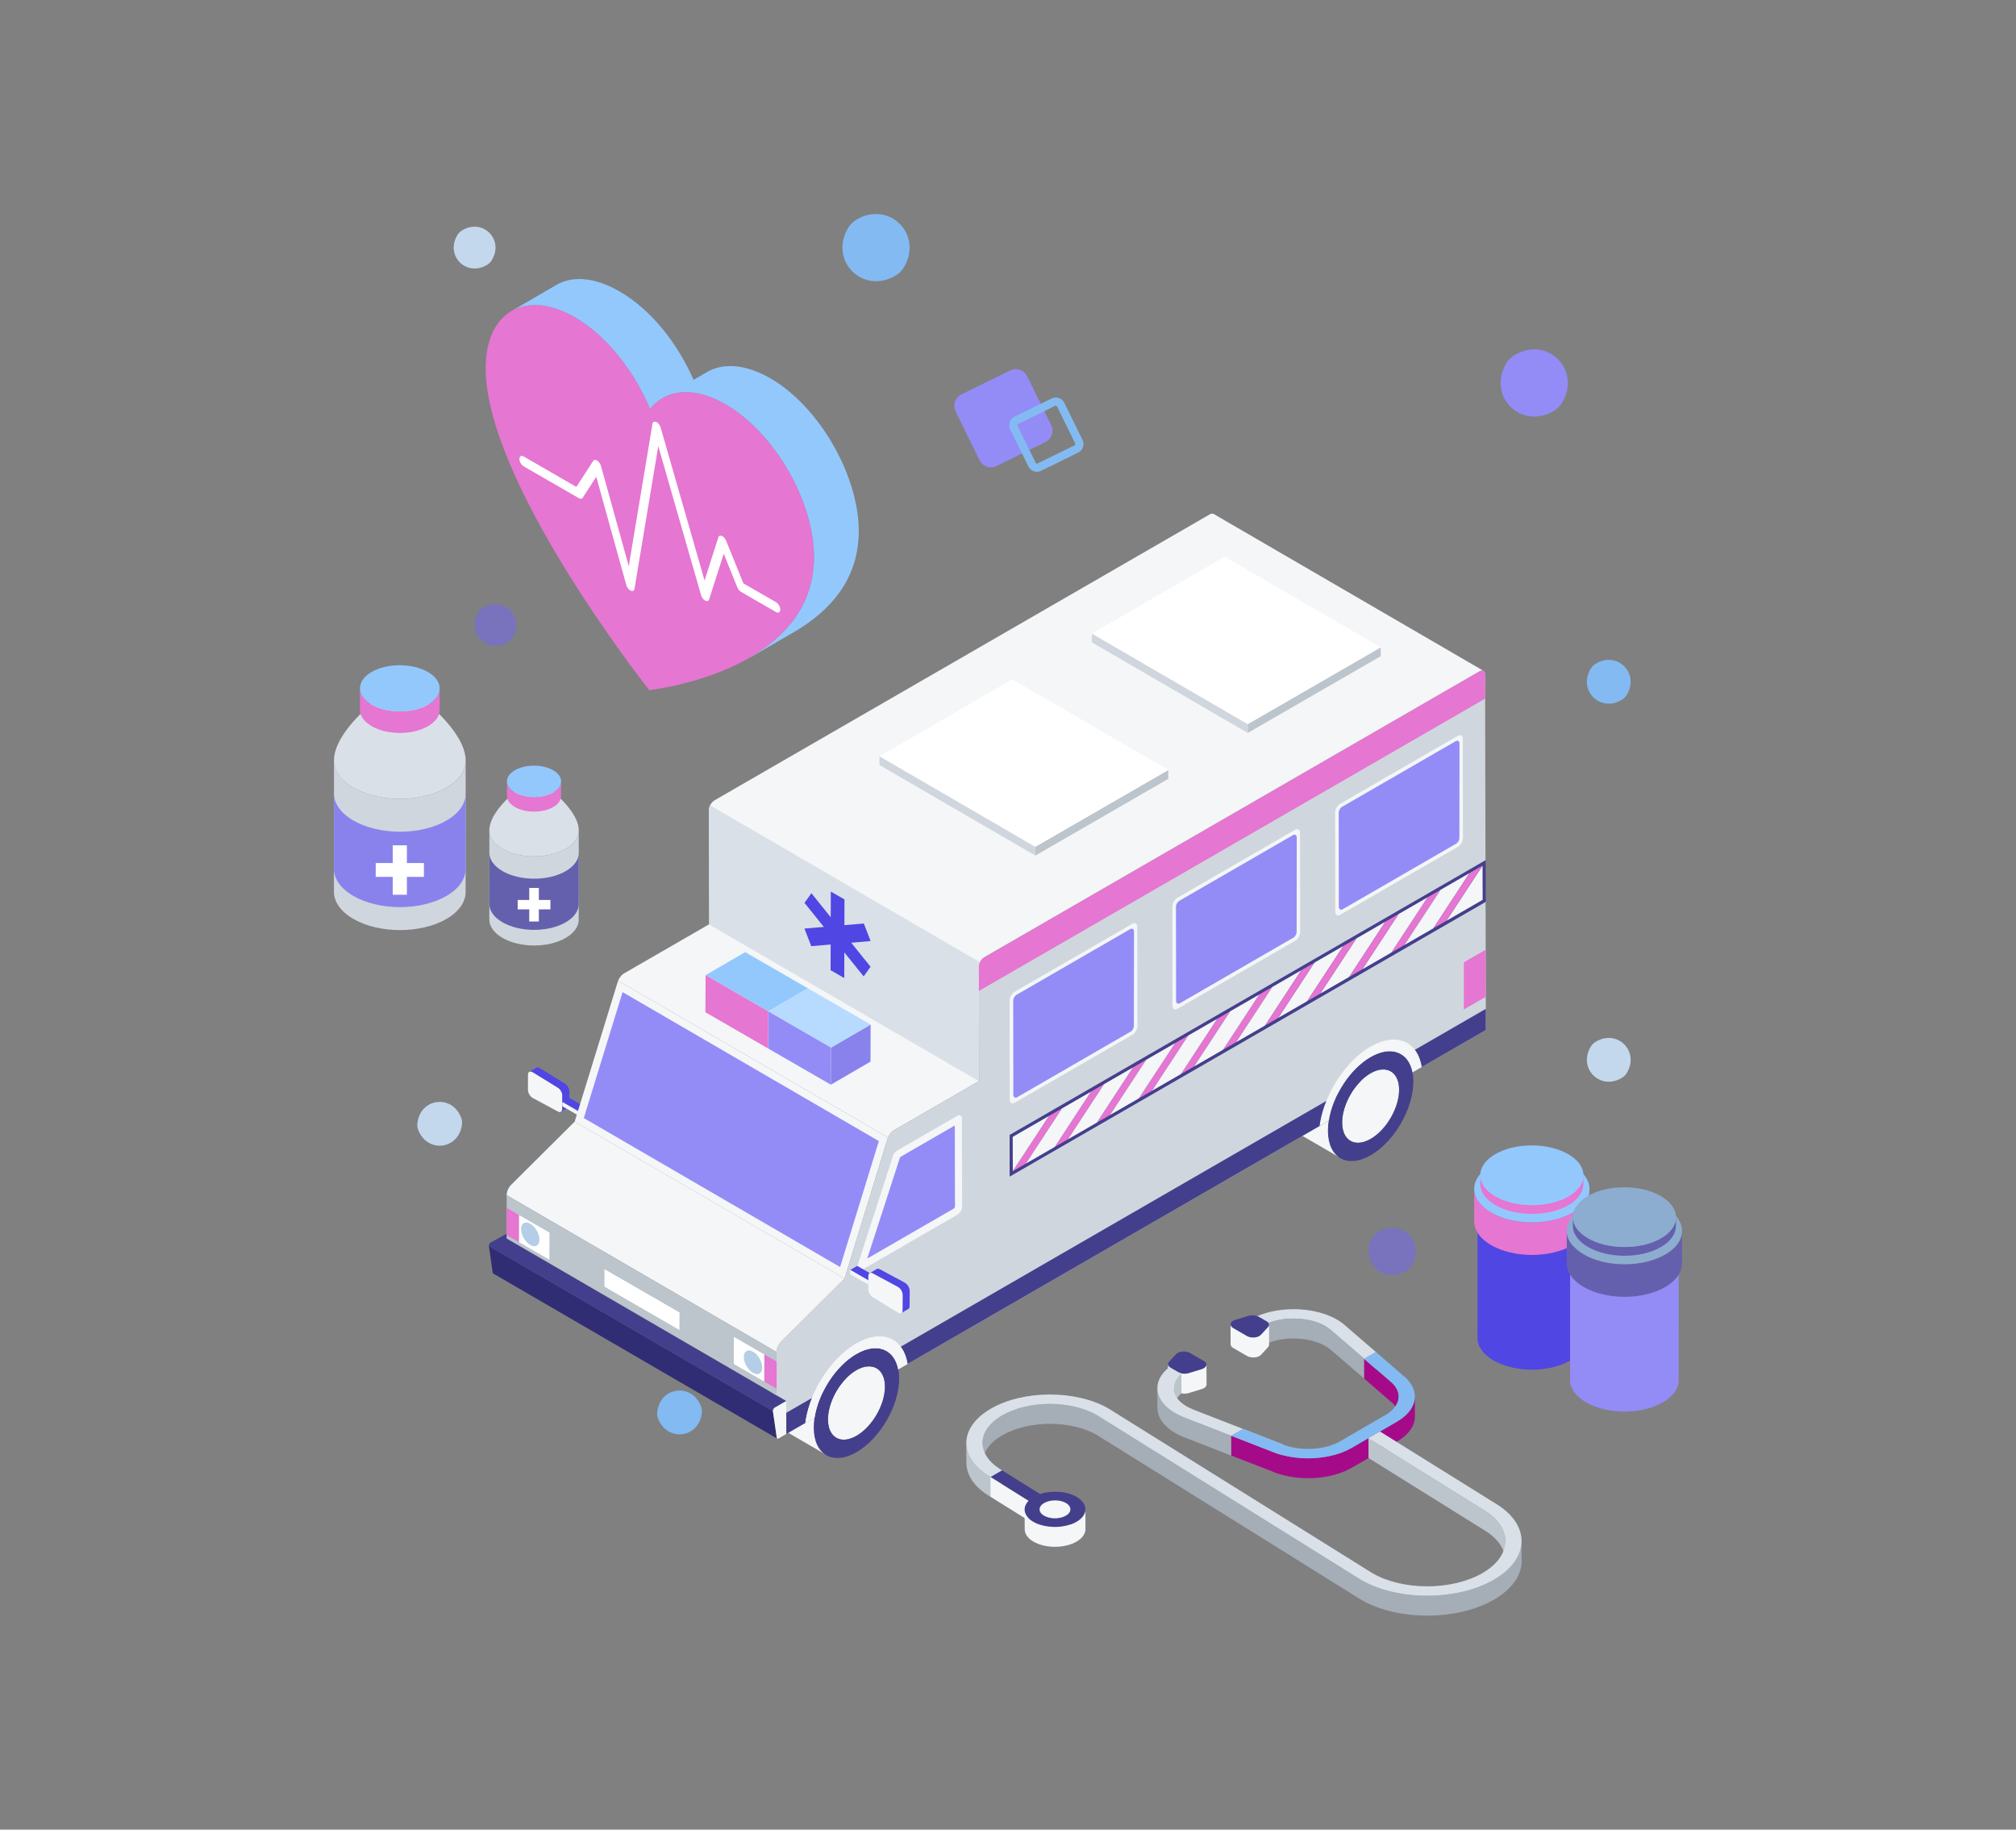 <svg xmlns="http://www.w3.org/2000/svg" enable-background="new 0 0 323.68 293.71" viewBox="0 0 323.68 293.71" id="Emergencymedicalservices"><rect x="0" y="0" width="323.68" height="293.71" fill="#808080" stroke="none"/><g fill="#010001" class="color000000 svgShape"><g fill="#010001" class="color000000 svgShape"><g fill="#010001" class="color000000 svgShape"><g fill="#010001" class="color000000 svgShape"><g fill="#010001" class="color000000 svgShape"><g fill="#010001" class="color000000 svgShape"><g fill="#010001" class="color000000 svgShape"><g fill="#010001" class="color000000 svgShape"><path fill="#f4f6f8" d="M130.734,213.471c1.896-1.095,3.616-1.196,4.858-0.474l6.801,3.952
									c-1.242-0.722-2.961-0.621-4.858,0.474c-3.768,2.176-6.818,7.458-6.806,11.789c0.006,2.151,0.767,3.665,1.993,4.378
									l-6.801-3.952c-1.226-0.713-1.987-2.227-1.993-4.378C123.916,220.929,126.966,215.646,130.734,213.471z" class="color233163 svgShape"></path></g><g fill="#010001" class="color000000 svgShape"><path fill="#f4f6f8" d="M213.258,165.789c1.896-1.095,3.616-1.196,4.858-0.474l6.801,3.952
									c-1.242-0.722-2.961-0.621-4.858,0.474c-3.768,2.176-6.818,7.458-6.806,11.789c0.006,2.151,0.767,3.665,1.993,4.378
									l-6.801-3.952c-1.226-0.712-1.987-2.227-1.993-4.378C206.439,173.247,209.489,167.964,213.258,165.789z" class="color233163 svgShape"></path></g><g fill="#010001" class="color000000 svgShape"><g fill="#010001" class="color000000 svgShape"><path fill="#f4f6f8" d="M85.512,172.105c-0.405-0.234-0.737-0.048-0.739,0.421l-0.007,2.442
										c-0.001,0.47,0.329,1.039,0.734,1.272c0.008,0.005,0.016,0.009,0.024,0.013l4.042,2.179
										c0.397,0.214,0.713,0.022,0.714-0.435l0.006-2.135c0.001-0.457-0.313-1.014-0.709-1.258l-4.041-2.486
										C85.528,172.114,85.52,172.109,85.512,172.105z" class="color233163 svgShape"></path></g><g fill="#010001" class="color000000 svgShape"><path fill="#5046e4" d="M86.11 171.401c.001-.001.003-.001.004-.002.012-.007.024-.013.037-.018.002-.001.005-.002.007-.003.004-.002.008-.003.013-.005.006-.002.013-.005.019-.007.007-.002.014-.003.021-.005.004-.001.009-.002.013-.003.002 0 .005-.001.007-.002.014-.003.029-.004.045-.005 0 0 .002 0 .003 0 .004 0 .007 0 .011 0 .012 0 .023-.001.035 0 .004 0 .008.001.012.001.007.001.015.001.022.002.007.001.014.001.021.002.006.001.012.003.018.004.01.002.02.004.03.007.006.001.011.002.016.004.005.001.011.004.017.006.017.005.034.011.052.018.006.002.012.004.018.006.004.001.007.004.01.005.03.013.061.028.092.046.008.005.016.009.024.014l4.041 2.486c.045.028.089.061.132.096.013.011.026.023.039.034.017.015.035.03.052.046.015.015.028.03.043.046.007.008.014.015.021.023.005.005.01.01.015.016.02.023.04.048.059.072.012.015.022.03.034.046.003.004.005.007.008.01.003.004.005.007.008.011.009.013.017.026.026.039l-1.127.649c-.01-.015-.019-.031-.03-.046-.002-.003-.005-.007-.008-.01-.034-.047-.07-.092-.108-.134-.007-.008-.014-.015-.022-.023-.03-.033-.062-.063-.094-.091-.013-.012-.025-.023-.039-.034-.043-.035-.086-.068-.132-.096l-4.041-2.486c-.008-.005-.016-.01-.024-.014-.031-.018-.062-.033-.092-.046-.01-.004-.019-.008-.029-.011-.018-.007-.035-.013-.052-.018-.011-.003-.022-.007-.033-.009-.01-.002-.02-.005-.03-.006-.013-.003-.026-.005-.039-.006-.007-.001-.015-.002-.022-.002-.016-.001-.032-.001-.047-.001-.004 0-.007 0-.011 0-.019.001-.037.003-.054.007-.005.001-.009.002-.013.003-.014.003-.027.007-.04.012-.004.002-.008.003-.013.004-.017.007-.033.014-.048.023L86.11 171.401zM91.152 174.417c.013.021.026.041.038.063.003.006.007.012.01.018.002.004.004.007.006.011.006.011.012.022.019.033.011.021.022.042.032.063.01.021.02.043.029.064.001.002.002.004.003.006.001.002.002.004.002.006.008.018.015.036.022.054.009.023.017.046.025.07.005.015.009.029.013.044.001.005.003.009.004.014.002.006.004.012.006.018.008.028.015.057.021.085.004.018.006.036.009.055.001.009.003.018.004.026.001.007.003.014.004.021.006.049.009.097.009.144l-.006 2.135c-.001.232-.082.396-.215.472l-1.122.652c.132-.077.214-.241.215-.472l.006-2.135c0-.054-.005-.109-.013-.165-.001-.009-.003-.018-.005-.027-.009-.052-.02-.105-.036-.157-.001-.005-.003-.009-.004-.014-.017-.056-.037-.112-.06-.167-.001-.002-.002-.004-.002-.006-.024-.057-.052-.112-.082-.166-.002-.004-.004-.007-.006-.011-.021-.038-.046-.073-.07-.109l1.127-.649C91.14 174.4 91.146 174.408 91.152 174.417z" class="color4a5f93 svgShape"></path></g><g fill="#010001" class="color000000 svgShape"><g fill="#010001" class="color000000 svgShape"><g fill="#010001" class="color000000 svgShape"><polygon fill="#737373" points="94.558 180.054 95.68 179.402 95.682 178.713 94.56 179.365" class="color737373 svgShape"></polygon></g><g fill="#010001" class="color000000 svgShape"><polygon fill="#5046e4" points="94.56 179.365 95.682 178.713 91.41 176.246 90.288 176.898" class="color4a5f93 svgShape"></polygon></g><g fill="#010001" class="color000000 svgShape"><polygon fill="#f4f6f8" points="90.288 176.898 90.286 177.587 94.558 180.054 94.56 179.365" class="color233163 svgShape"></polygon></g></g></g></g><g fill="#010001" class="color000000 svgShape"><path fill="#f4f6f8" d="M238.186,107.691c-0.16-0.09-0.366-0.068-0.618,0.069l-79.531,45.913
									c-0.069,0.046-0.114,0.092-0.183,0.137c-0.046,0.046-0.114,0.092-0.16,0.138c-0.046,0.068-0.092,0.114-0.137,0.183
									c-0.046,0.068-0.092,0.138-0.137,0.182c0,0.023,0,0.023,0,0.023c-0.046,0.068-0.069,0.137-0.114,0.206
									c-0.023,0.069-0.046,0.137-0.069,0.207c-0.023,0.068-0.046,0.16-0.046,0.228c-0.023,0.069-0.023,0.137-0.023,0.207
									l0.023,18.362l-43.319-25.185l-0.046-18.362c0,0,0-0.023,0-0.046c0,0,0-0.024,0.023-0.024c0-0.022,0-0.046,0-0.046
									c0-0.022,0-0.022,0-0.046c0-0.022,0-0.022,0-0.046c0-0.022,0-0.022,0-0.045c0.023-0.023,0.023-0.023,0.023-0.047
									c0-0.022,0-0.022,0-0.045c0-0.023,0.023-0.023,0.023-0.047c0,0,0-0.022,0-0.045c0.023-0.023,0.023-0.023,0.023-0.046
									c0-0.023,0.023-0.023,0.023-0.046c0,0,0-0.023,0-0.046c0.023,0,0.023-0.023,0.023-0.046c0,0,0.023,0,0.023-0.023
									c0-0.022,0.023-0.046,0.023-0.046c0-0.022,0-0.046,0.023-0.046c0-0.022,0.023-0.046,0.023-0.068
									c0,0,0.023-0.022,0.023-0.046c0,0,0,0,0.023,0c0-0.023,0-0.023,0-0.023c0.023-0.022,0.046-0.068,0.069-0.092
									c0-0.045,0.023-0.068,0.046-0.091c0.023-0.023,0.023-0.023,0.046-0.046c0-0.023,0.023-0.023,0.023-0.046
									c0.023,0,0.023-0.023,0.046-0.046l0.023-0.023c0,0,0,0,0-0.022c0.023,0,0.023,0,0.023,0s0,0,0.023-0.023l0.023-0.022
									c0.023-0.023,0.046-0.046,0.046-0.046c0.023-0.023,0.023-0.023,0.046-0.023c0-0.022,0-0.022,0.023-0.022v-0.022
									c0.023,0,0.046-0.023,0.046-0.023c0.023-0.023,0.023-0.023,0.046-0.023c0-0.022,0.023-0.022,0.023-0.022
									c0.023-0.022,0.023-0.022,0.046-0.022c0,0,0,0,0-0.023l79.53-45.913c0.252-0.138,0.481-0.16,0.641-0.069L238.186,107.691z" class="coloreaeffa svgShape"></path><g fill="#010001" class="color000000 svgShape"><path fill="#d9e0e8" d="M114.009,129.312c0,0-0.023,0.023-0.023,0.046c0,0.023-0.023,0.023-0.023,0.023
										c0,0.022,0,0.046-0.023,0.046c0,0.022,0,0.046,0,0.046c0,0.022-0.023,0.022-0.023,0.046c0,0.022,0,0.022-0.023,0.046
										c0,0.022,0,0.045,0,0.045c0,0.023-0.023,0.023-0.023,0.047c0,0.022,0,0.022,0,0.045c0,0.023,0,0.023-0.023,0.047
										c0,0.022,0,0.022,0,0.045c0,0.023,0,0.023,0,0.046c0,0.023,0,0.023,0,0.046c0,0,0,0.023,0,0.046
										c-0.023,0-0.023,0.024-0.023,0.024c0,0.022,0,0.046,0,0.046l0.046,18.362l43.319,25.185l-0.023-18.362
										c0-0.069,0-0.137,0.023-0.207c0-0.068,0.023-0.16,0.046-0.228c0.023-0.069,0.046-0.138,0.069-0.207
										c0.016-0.023,0.027-0.046,0.039-0.069l-43.322-25.187C114.018,129.295,114.009,129.299,114.009,129.312z" class="colord9dfe8 svgShape"></path></g><g fill="#010001" class="color000000 svgShape"><polygon fill="#f4f6f8" points="142.569 182.607 99.239 157.426 92.271 180.054 135.602 205.235" class="color233163 svgShape"></polygon></g><path fill="#f4f6f8" d="M99.664,156.727L99.664,156.727c0.014-0.018,0.029-0.035,0.043-0.052
									c0.015-0.017,0.03-0.034,0.045-0.05c0.016-0.017,0.031-0.034,0.047-0.05c0.016-0.017,0.033-0.033,0.05-0.049
									c0.017-0.016,0.034-0.032,0.051-0.048c0.007-0.006,0.014-0.012,0.021-0.018c0.002-0.002,0.003-0.003,0.005-0.004
									c0.009-0.008,0.017-0.015,0.026-0.022c0.017-0.015,0.034-0.029,0.052-0.042c0.017-0.013,0.034-0.026,0.051-0.039
									c0.017-0.012,0.033-0.024,0.05-0.036c0.016-0.011,0.033-0.022,0.049-0.032c0.016-0.01,0.032-0.02,0.048-0.029
									c0.004-0.002,0.007-0.004,0.011-0.006l13.655-7.884l43.33,25.181l-13.655,7.883c-0.098,0.057-0.194,0.127-0.286,0.207
									c-0.002,0.001-0.003,0.003-0.005,0.004c-0.279,0.244-0.524,0.587-0.683,0.966l-43.33-25.181
									C99.347,157.17,99.494,156.932,99.664,156.727z" class="coloreaeffa svgShape"></path><g fill="#010001" class="color000000 svgShape"><path fill="#d0d6dd" d="M158.034,153.68c-0.481,0.278-0.87,0.954-0.869,1.504l0.033,18.362l-13.655,7.883
										c-0.395,0.228-0.761,0.671-0.974,1.177l-6.967,22.628l-10.162,10.102c-0.46,0.455-0.767,1.136-0.766,1.701l0.032,11.237
										l0.571,1.219l0.305,1.085l112.982-65.23l-0.125-57.088c-0.001-0.55-0.393-0.776-0.874-0.498L158.034,153.68z" class="colord0d5dd svgShape"></path></g><g fill="#010001" class="color000000 svgShape"><path fill="#e576d1" d="M238.439,108.261c-0.002-0.55-0.393-0.776-0.874-0.498l-79.531,45.916
										c-0.481,0.278-0.87,0.955-0.868,1.505l0.007,3.894l81.275-46.924L238.439,108.261z" class="colore576ad svgShape"></path></g><g fill="#010001" class="color000000 svgShape"><polygon fill="#443f8c" points="124.704 227.687 124.706 228.275 125.277 229.494 125.582 230.579 238.564 165.348 238.557 161.953" class="color3f528c svgShape"></polygon></g></g><g fill="#010001" class="color000000 svgShape"><path fill="#f4f6f8" d="M142.079,222.589c0.023,2.908-2.038,6.434-4.556,7.899c-2.519,1.464-4.579,0.274-4.579-2.61
									c-0.023-2.908,2.015-6.457,4.556-7.899C140.019,218.513,142.079,219.681,142.079,222.589z" class="coloreaeffa svgShape"></path></g><g fill="#010001" class="color000000 svgShape"><path fill="#443f8c" d="M137.487,217.348c3.767-2.175,6.835-0.446,6.878,3.857c0,0.022,0,0.044,0.001,0.066
									c0.012,4.351-3.047,9.653-6.834,11.84c-3.789,2.188-6.869,0.43-6.881-3.921c-0.001-0.495,0.037-1.003,0.112-1.517
									C131.344,223.671,134.129,219.286,137.487,217.348z M137.524,230.485c2.525-1.458,4.568-4.995,4.559-7.897
									c-0.008-2.902-2.064-4.073-4.589-2.615c-2.528,1.459-4.568,4.995-4.559,7.897
									C132.943,230.772,134.996,231.945,137.524,230.485" class="color3f528c svgShape"></path></g><g fill="#010001" class="color000000 svgShape"><path fill="#f4f6f8" d="M135.869,227.554c-0.114,0.066-0.229,0.182-0.316,0.334
									c-0.172,0.298-0.171,0.623,0.002,0.722c0.088,0.05,0.203,0.034,0.317-0.031c0.114-0.066,0.228-0.182,0.314-0.333
									c0.172-0.298,0.171-0.623-0.002-0.722C136.098,227.473,135.984,227.488,135.869,227.554z" class="color233163 svgShape"></path></g><g fill="#010001" class="color000000 svgShape"><path fill="#f4f6f8" d="M139.831,223.376c-0.246,0.142-0.444,0.485-0.443,0.768c0.001,0.283,0.2,0.396,0.446,0.254
									c0.246-0.142,0.444-0.485,0.443-0.768C140.277,223.348,140.078,223.234,139.831,223.376z" class="color233163 svgShape"></path></g><g fill="#010001" class="color000000 svgShape"><g fill="#010001" class="color000000 svgShape"><path fill="#f4f6f8" d="M224.635,174.923c0,2.908-2.038,6.434-4.556,7.899c-2.519,1.464-4.579,0.297-4.579-2.61
										c-0.023-2.908,2.015-6.434,4.556-7.899C222.574,170.848,224.635,172.015,224.635,174.923z" class="coloreaeffa svgShape"></path></g><g fill="#010001" class="color000000 svgShape"><path fill="#f4f6f8" d="M217.739,178.396c-0.246,0.142-0.444,0.485-0.443,0.768c0.001,0.283,0.2,0.396,0.446,0.254
										c0.246-0.142,0.444-0.486,0.444-0.768C218.184,178.368,217.985,178.254,217.739,178.396z" class="color233163 svgShape"></path></g><g fill="#010001" class="color000000 svgShape"><path fill="#443f8c" d="M220.041,169.685c3.767-2.175,6.837-0.447,6.881,3.855c0,0.022,0,0.044,0.001,0.066
										c0.012,4.351-3.05,9.655-6.836,11.841c-3.787,2.186-6.869,0.43-6.881-3.921c0-0.022,0-0.044,0-0.066
										C213.224,177.121,216.274,171.86,220.041,169.685z M220.079,182.822c2.525-1.458,4.567-4.995,4.559-7.897
										c-0.008-2.902-2.064-4.073-4.589-2.615c-2.525,1.458-4.568,4.995-4.559,7.897
										C215.498,183.109,217.553,184.28,220.079,182.822" class="color3f528c svgShape"></path></g><g fill="#010001" class="color000000 svgShape"><path fill="#f4f6f8" d="M221.711,177.994c-0.114,0.066-0.227,0.182-0.314,0.332c-0.175,0.3-0.174,0.624,0.002,0.722
										c0.087,0.051,0.201,0.035,0.314-0.03c0.114-0.066,0.228-0.182,0.314-0.332c0.175-0.3,0.174-0.624-0.002-0.722
										C221.939,177.913,221.825,177.928,221.711,177.994z" class="color233163 svgShape"></path></g><g fill="#010001" class="color000000 svgShape"><path fill="#f4f6f8" d="M220.07,179.725c-0.246,0.142-0.444,0.485-0.443,0.768c0.001,0.283,0.2,0.396,0.446,0.254
										c0.246-0.142,0.444-0.485,0.443-0.768C220.515,179.697,220.316,179.583,220.07,179.725z" class="color233163 svgShape"></path></g><g fill="#010001" class="color000000 svgShape"><path fill="#f4f6f8" d="M222.386,175.713c-0.246,0.142-0.444,0.485-0.443,0.768c0.001,0.283,0.2,0.396,0.446,0.254
										c0.246-0.142,0.444-0.485,0.443-0.768C222.832,175.685,222.632,175.571,222.386,175.713z" class="color233163 svgShape"></path></g><g fill="#010001" class="color000000 svgShape"><path fill="#f4f6f8" d="M218.424,179.891c-0.114,0.066-0.228,0.182-0.314,0.332c-0.175,0.3-0.174,0.624,0.002,0.722
										c0.087,0.051,0.201,0.035,0.314-0.03c0.114-0.066,0.227-0.182,0.314-0.332c0.175-0.3,0.174-0.624-0.002-0.722
										C218.652,179.81,218.538,179.826,218.424,179.891z" class="color233163 svgShape"></path></g><g fill="#010001" class="color000000 svgShape"><path fill="#f4f6f8" d="M221.699,174.219c-0.113,0.066-0.227,0.181-0.312,0.331c-0.175,0.3-0.174,0.624,0.002,0.725
										c0.086,0.049,0.2,0.033,0.313-0.032c0.114-0.066,0.229-0.183,0.315-0.334c0.175-0.3,0.174-0.624-0.002-0.722
										C221.928,174.137,221.813,174.153,221.699,174.219z" class="color233163 svgShape"></path></g><g fill="#010001" class="color000000 svgShape"><path fill="#f4f6f8" d="M221.223,176.892c0,0.733-0.527,1.627-1.145,1.992c-0.641,0.389-1.168,0.092-1.168-0.641
										c0-0.733,0.504-1.649,1.145-2.015C220.697,175.862,221.223,176.159,221.223,176.892z" class="color233163 svgShape"></path></g><g fill="#010001" class="color000000 svgShape"><path fill="#f4f6f8" d="M220.055,174.385c-0.246,0.142-0.444,0.485-0.443,0.768c0.001,0.283,0.2,0.396,0.446,0.254
										c0.246-0.142,0.444-0.485,0.443-0.768C220.5,174.356,220.301,174.243,220.055,174.385z" class="color233163 svgShape"></path></g><g fill="#010001" class="color000000 svgShape"><path fill="#f4f6f8" d="M218.414,176.115c-0.114,0.066-0.228,0.182-0.314,0.333c-0.175,0.3-0.174,0.624,0.002,0.725
										c0.087,0.049,0.201,0.033,0.314-0.033c0.114-0.066,0.227-0.181,0.314-0.33c0.175-0.303,0.174-0.627-0.002-0.725
										C218.641,176.033,218.527,176.049,218.414,176.115z" class="color233163 svgShape"></path></g><g fill="#010001" class="color000000 svgShape"><path fill="#f4f6f8" d="M139.156,225.657c-0.114,0.066-0.228,0.182-0.316,0.334
										c-0.172,0.298-0.171,0.623,0.002,0.722c0.088,0.05,0.203,0.034,0.317-0.032c0.114-0.066,0.228-0.182,0.314-0.333
										c0.172-0.298,0.171-0.623-0.002-0.722C139.384,225.576,139.27,225.591,139.156,225.657z" class="color233163 svgShape"></path></g><g fill="#010001" class="color000000 svgShape"><path fill="#f4f6f8" d="M137.515,227.388c-0.246,0.142-0.444,0.485-0.443,0.768c0.001,0.283,0.2,0.396,0.446,0.254
										c0.246-0.142,0.444-0.485,0.443-0.768C137.961,227.36,137.761,227.246,137.515,227.388z" class="color233163 svgShape"></path></g><g fill="#010001" class="color000000 svgShape"><path fill="#f4f6f8" d="M135.184,226.059c-0.246,0.142-0.444,0.485-0.444,0.768c0.001,0.283,0.2,0.396,0.446,0.254
										c0.246-0.142,0.444-0.485,0.443-0.768C135.629,226.031,135.427,225.919,135.184,226.059z" class="color233163 svgShape"></path></g><g fill="#010001" class="color000000 svgShape"><path fill="#f4f6f8" d="M137.505,223.9c-0.638,0.369-1.155,1.266-1.153,1.997c0.002,0.734,0.522,1.03,1.16,0.661
										c0.636-0.367,1.155-1.263,1.153-1.997C138.664,223.831,138.141,223.533,137.505,223.9z" class="color233163 svgShape"></path></g><g fill="#010001" class="color000000 svgShape"><path fill="#f4f6f8" d="M135.859,223.777c-0.114,0.066-0.229,0.183-0.316,0.334
										c-0.172,0.298-0.171,0.623,0.002,0.725c0.088,0.049,0.203,0.032,0.317-0.034c0.114-0.066,0.228-0.181,0.314-0.33
										c0.172-0.301,0.171-0.626-0.002-0.725C136.087,223.696,135.973,223.712,135.859,223.777z" class="color233163 svgShape"></path></g><g fill="#010001" class="color000000 svgShape"><path fill="#f4f6f8" d="M139.144,221.882c-0.114,0.066-0.227,0.181-0.315,0.332
										c-0.172,0.298-0.171,0.623,0.002,0.725c0.088,0.048,0.202,0.032,0.315-0.033c0.115-0.066,0.229-0.183,0.315-0.334
										c0.172-0.298,0.171-0.623-0.002-0.721C139.373,221.8,139.259,221.816,139.144,221.882z" class="color233163 svgShape"></path></g><g fill="#010001" class="color000000 svgShape"><path fill="#f4f6f8" d="M137.5,222.048c-0.246,0.142-0.444,0.485-0.443,0.768s0.2,0.396,0.446,0.254
										c0.246-0.142,0.444-0.485,0.443-0.768C137.946,222.019,137.746,221.906,137.5,222.048z" class="color233163 svgShape"></path></g></g><g fill="#010001" class="color000000 svgShape"><path fill="#f4f6f8" d="M137.731,203.795c0.129,0.2,0.368,0.224,0.64,0.067l15.374-8.876
									c0.4-0.231,0.727-0.793,0.725-1.253l-0.029-14.199c-0.001-0.46-0.329-0.647-0.73-0.416l-9.69,5.595
									c-0.249,0.143-0.476,0.419-0.609,0.734l-5.658,17.482C137.609,203.272,137.6,203.596,137.731,203.795" class="color233163 svgShape"></path><path fill="#938cf7" d="M144.501,185.799c0.011-0.011,0.076-0.082,0.098-0.1l8.7-5.022l0.027,13.058
									c-0.009,0.065-0.098,0.219-0.161,0.263l-13.921,8.037L144.501,185.799z" class="color8ca8f7 svgShape"></path></g><g fill="#010001" class="color000000 svgShape"><path fill="#f4f6f8" d="M145.706,218.96c-0.022-0.141-0.047-0.279-0.076-0.414c-0.021-0.101-0.044-0.199-0.068-0.295
									c-0.903-3.568-4.097-4.779-7.905-2.671c-0.058,0.031-0.116,0.065-0.175,0.098c-0.044,0.025-0.087,0.05-0.13,0.076
									c-3.911,2.329-7.163,7.4-7.964,12.101c-0.033,0.192-0.059,0.383-0.084,0.574l1.478-0.853
									c0.612-3.975,3.373-8.305,6.704-10.228c3.329-1.923,6.103-0.788,6.735,2.468L145.706,218.96L145.706,218.96z" class="color233163 svgShape"></path></g><g fill="#010001" class="color000000 svgShape"><path fill="#f4f6f8" d="M145.706,218.96c-0.022-0.141-0.047-0.279-0.076-0.414c-0.021-0.101-0.044-0.199-0.068-0.295
									c-0.903-3.568-4.097-4.779-7.905-2.671c-0.058,0.031-0.116,0.065-0.175,0.098c-0.044,0.025-0.087,0.05-0.13,0.076
									c-3.911,2.329-7.163,7.4-7.964,12.101c-0.033,0.192-0.059,0.383-0.084,0.574l1.478-0.853
									c0.612-3.975,3.373-8.305,6.704-10.228c3.329-1.923,6.103-0.788,6.735,2.468L145.706,218.96L145.706,218.96z" class="color233163 svgShape"></path></g><g fill="#010001" class="color000000 svgShape"><g fill="#010001" class="color000000 svgShape"><path fill="#312d74" d="M124.711,230.802L124.711,230.802c0.005,0.033,0.014,0.061,0.028,0.085
										c0,0.001,0.001,0.002,0.001,0.002c0.014,0.023,0.031,0.041,0.052,0.053l-45.607-26.504c-0.02-0.011-0.037-0.028-0.05-0.049
										c-0.001-0.001-0.002-0.003-0.002-0.004l-0.001-0.002c-0.002-0.004-0.005-0.008-0.007-0.013
										c-0.003-0.005-0.005-0.011-0.007-0.017c-0.002-0.005-0.004-0.01-0.005-0.016c-0.001-0.005-0.003-0.01-0.004-0.015
										c-0.001-0.005-0.002-0.009-0.003-0.014c-0.001-0.003-0.001-0.007-0.002-0.01l0,0l-0.612-4.294l45.608,26.504
										L124.711,230.802z" class="color2d3a74 svgShape"></path><path fill="#f4f6f8" d="M126.232,224.893l-1.846,1.067c-0.175,0.102-0.311,0.361-0.287,0.549l0.612,4.293
										c0.021,0.153,0.145,0.203,0.289,0.12l1.247-0.722L126.232,224.893z" class="color233163 svgShape"></path></g></g><path fill="#443f8c" d="M78.491,199.932v-0.029c0-0.004,0.004-0.008,0.004-0.012v-0.016
								c0.004-0.004,0.004-0.008,0.004-0.016v-0.004c0,0,0,0,0.004,0c0-0.004,0-0.008,0-0.008c0-0.008,0.004-0.012,0.004-0.016
								c0-0.004,0.004-0.012,0.004-0.016c0.004-0.004,0.004-0.012,0.004-0.016c0.004-0.004,0.004-0.008,0.008-0.013
								c0-0.008,0-0.012,0.004-0.016c0-0.004,0.004-0.008,0.004-0.012c0.004-0.008,0.004-0.012,0.008-0.016
								c0-0.004,0.004-0.008,0.004-0.012c0.004-0.008,0.008-0.012,0.008-0.016c0.004-0.004,0.004-0.008,0.008-0.012
								c0-0.004,0-0.004,0-0.004c0.004-0.008,0.012-0.016,0.016-0.025c0.008-0.012,0.012-0.025,0.021-0.037
								c0.008-0.012,0.012-0.021,0.02-0.029c0.004-0.004,0.008-0.008,0.012-0.016c0.004-0.004,0.008-0.008,0.012-0.012
								c0.004-0.004,0.004-0.008,0.008-0.012c0.004-0.004,0.004-0.004,0.004-0.004c0.004-0.004,0.008-0.008,0.008-0.008
								c0.004-0.004,0.008-0.008,0.012-0.012c0.004-0.004,0.008-0.008,0.012-0.012c0.004-0.004,0.008-0.008,0.013-0.012
								c0.004-0.004,0.008-0.008,0.012-0.012c0.004-0.004,0.008-0.008,0.012-0.008c0.004-0.004,0.008-0.008,0.012-0.012
								c0.004-0.004,0.008-0.004,0.012-0.008c0.004-0.004,0.008-0.004,0.012-0.008c0.004-0.004,0.008-0.004,0.012-0.008
								c0.004,0,0.004,0,0.004,0l2.582-1.421v0.781l44.872,26.076l-1.848,1.066c-0.041,0.029-0.082,0.061-0.119,0.102
								c-0.037,0.041-0.07,0.09-0.099,0.139c0,0,0,0,0,0.004c-0.025,0.049-0.045,0.103-0.057,0.152c0,0,0,0,0,0.004
								c-0.012,0.049-0.017,0.103-0.008,0.148l-45.609-26.502v-0.016c0-0.004,0-0.008-0.004-0.016v-0.024
								C78.487,199.944,78.491,199.936,78.491,199.932z" class="color3f528c svgShape"></path><polygon fill="#938cf7" points="141.107 183.179 99.959 159.267 93.734 179.482 134.882 203.394" class="color8ca8f7 svgShape"></polygon><path fill="#f4f6f8" d="M81.48,191.154l-0.003-0.002c0.007-0.019,0.014-0.038,0.022-0.057
								c0.007-0.019,0.015-0.038,0.023-0.056c0.008-0.018,0.016-0.037,0.024-0.055c0.008-0.019,0.017-0.038,0.026-0.057
								c0.009-0.02,0.019-0.039,0.028-0.059l0,0c0.011-0.023,0.023-0.046,0.035-0.068c0.008-0.015,0.016-0.029,0.024-0.044
								c0.004-0.007,0.008-0.014,0.012-0.021c0.006-0.01,0.011-0.021,0.017-0.031c0.031-0.054,0.064-0.106,0.099-0.158
								c0.002-0.003,0.004-0.006,0.006-0.009c0.003-0.004,0.006-0.008,0.009-0.012c0.018-0.026,0.035-0.051,0.054-0.076
								c0.016-0.021,0.032-0.042,0.048-0.063c0.013-0.016,0.026-0.033,0.04-0.049c0.001-0.001,0.002-0.002,0.003-0.003
								c0.001-0.001,0.002-0.002,0.002-0.003c0.015-0.018,0.03-0.035,0.045-0.052c0.015-0.017,0.03-0.034,0.045-0.05
								c0.016-0.017,0.032-0.034,0.048-0.05c0.008-0.008,0.016-0.016,0.024-0.024l10.162-10.102l43.331,25.181l-10.162,10.102
								c-0.057,0.056-0.112,0.117-0.164,0.18c-0.001,0.001-0.002,0.002-0.003,0.003c-0.05,0.06-0.097,0.123-0.141,0.188
								c-0.003,0.004-0.006,0.008-0.009,0.012c-0.044,0.064-0.084,0.13-0.122,0.197c-0.004,0.007-0.008,0.014-0.012,0.021
								c-0.198,0.357-0.316,0.751-0.315,1.1l-43.33-25.181C81.343,191.633,81.393,191.392,81.48,191.154z" class="coloreaeffa svgShape"></path><polygon fill="#bcc4cc" points="124.674 217.038 124.694 223.999 81.36 198.817 81.343 191.857" class="colorbcc2cc svgShape"></polygon><g fill="#010001" class="color000000 svgShape"><polygon fill="#ffffff" points="109.105 210.694 109.09 213.51 97.048 206.551 97.048 203.735" class="colorffffff svgShape"></polygon></g><g fill="#010001" class="color000000 svgShape"><polygon fill="#8982ed" points="133.396 174.126 139.761 170.426 139.784 164.474 133.419 168.173" class="color8294ed svgShape"></polygon><g fill="#010001" class="color000000 svgShape"><polygon fill="#93c8fd" points="119.647 152.848 129.716 158.661 123.351 162.36 113.282 156.546" class="colorfd93bf svgShape"></polygon><polygon fill="#b7dbff" points="139.784 164.474 133.419 168.173 123.351 162.36 129.716 158.661" class="colorb7ceff svgShape"></polygon></g><g fill="#010001" class="color000000 svgShape"><polygon fill="#938cf7" points="133.419 168.173 133.396 174.126 123.327 168.312 123.351 162.36" class="color8ca8f7 svgShape"></polygon><polygon fill="#e576d1" points="113.282 156.546 123.351 162.36 123.327 168.312 113.259 162.499" class="colore576ad svgShape"></polygon></g></g><g fill="#010001" class="color000000 svgShape"><polygon fill="#e576d1" points="235.028 162.047 238.561 160.007 238.541 152.452 235.028 154.481" class="colore576ad svgShape"></polygon></g><g fill="#010001" class="color000000 svgShape"><g fill="#010001" class="color000000 svgShape"><g fill="#010001" class="color000000 svgShape"><g fill="#010001" class="color000000 svgShape"><polygon fill="#737373" points="139.412 206.221 140.534 205.569 140.536 204.88 139.413 205.532" class="color737373 svgShape"></polygon></g><g fill="#010001" class="color000000 svgShape"><polygon fill="#5046e4" points="139.413 205.532 140.536 204.88 137.631 203.213 136.509 203.865" class="color4a5f93 svgShape"></polygon></g><g fill="#010001" class="color000000 svgShape"><polygon fill="#f4f6f8" points="136.509 203.865 136.507 204.554 139.412 206.221 139.413 205.532" class="color233163 svgShape"></polygon></g></g></g><g fill="#010001" class="color000000 svgShape"><path fill="#f4f6f8" d="M144.198,206.597c-0.008-0.005-0.016-0.009-0.024-0.013l-4.041-2.179
										c-0.397-0.214-0.714-0.022-0.715,0.434l-0.006,2.135c-0.001,0.457,0.313,1.013,0.71,1.258l4.04,2.486
										c0.008,0.005,0.016,0.01,0.024,0.014c0.405,0.234,0.738,0.048,0.739-0.421l0.007-2.442
										C144.934,207.4,144.603,206.831,144.198,206.597z" class="color233163 svgShape"></path></g><g fill="#010001" class="color000000 svgShape"><path fill="#5046e4" d="M146.063,207.226l-0.023,2.427c0,0.229-0.069,0.411-0.206,0.481l-1.122,0.641
										c0.137-0.068,0.206-0.229,0.206-0.458l0.023-2.449c0-0.046-0.023-0.114-0.023-0.16c0-0.023,0-0.023,0-0.023
										c-0.023-0.068-0.023-0.114-0.046-0.182c-0.023-0.069-0.046-0.115-0.069-0.183c-0.023-0.046-0.046-0.115-0.091-0.161v-0.022
										c0,0-0.023-0.023-0.023-0.046c-0.023-0.023-0.046-0.068-0.069-0.092c0-0.023-0.023-0.023-0.023-0.023
										c-0.023-0.045-0.069-0.092-0.092-0.136c-0.023,0-0.023-0.023-0.046-0.023c-0.023-0.022-0.046-0.046-0.092-0.092
										l-0.023-0.022c-0.046-0.046-0.092-0.069-0.137-0.092c-0.023-0.023-0.023-0.023-0.023-0.023l-4.053-2.174
										c-0.023-0.023-0.046-0.023-0.069-0.046c-0.023,0-0.023,0-0.023,0c-0.023,0-0.046-0.023-0.069-0.023h-0.023
										c-0.023,0-0.023-0.022-0.046-0.022h-0.023c-0.023,0-0.023,0-0.023,0h-0.069c-0.023,0-0.023,0-0.046,0c0,0,0,0-0.023,0
										l1.03-0.596c0.023-0.022,0.023-0.022,0.046-0.022c0,0,0.023,0,0.023-0.023c0,0,0,0,0.023,0c0.023,0,0.023,0,0.023,0
										c0.023,0,0.046,0,0.046,0c0.023-0.022,0.046-0.022,0.069-0.022c0,0.022,0,0.022,0,0.022s0,0,0.023,0h0.023
										c0.023,0,0.023,0,0.046,0c0,0,0,0,0.023,0c0.023,0.023,0.046,0.023,0.069,0.023c0,0.022,0,0.022,0.023,0.022
										c0.023,0,0.046,0.023,0.069,0.023l4.053,2.174c0,0.023,0,0.023,0.023,0.023c0.046,0.022,0.092,0.068,0.137,0.092
										c0,0.022,0.023,0.022,0.023,0.046c0.023,0.022,0.046,0.022,0.069,0.046c0.023,0.022,0.023,0.022,0.046,0.046
										c0,0,0,0,0.023,0.022c0,0,0,0.023,0.023,0.023c0.023,0.022,0.046,0.046,0.046,0.068c0.023,0.022,0.023,0.022,0.023,0.022
										c0,0.023,0.023,0.023,0.023,0.023s0,0.023,0.023,0.023c0,0.022,0.023,0.045,0.023,0.068
										c0.023,0.023,0.023,0.023,0.046,0.046c0,0,0,0,0,0.022c0.023,0.023,0.023,0.046,0.046,0.046
										c0,0.023,0.023,0.046,0.023,0.069c0,0.022,0.023,0.046,0.023,0.068c0.023,0.023,0.023,0.046,0.023,0.069
										c0.023,0.022,0.023,0.046,0.046,0.068v0.023c0,0.022,0,0.022,0,0.022s0,0.022,0.023,0.022v0.092
										c0.023,0.023,0.023,0.023,0.023,0.047v0.022c0,0.022,0,0.022,0,0.022C146.04,207.111,146.063,207.18,146.063,207.226z" class="color4a5f93 svgShape"></path></g></g></g><g fill="#010001" class="color000000 svgShape"><g fill="#010001" class="color000000 svgShape"><g fill="#010001" class="color000000 svgShape"><path fill="#f4f6f8" d="M182.626,164.712c0,0.508-0.365,1.143-0.809,1.397l-18.89,10.914
										c-0.444,0.254-0.809,0.047-0.809-0.46l-0.016-15.952c-0.016-0.508,0.349-1.127,0.794-1.397l18.89-10.913
										c0.445-0.253,0.81-0.047,0.81,0.477L182.626,164.712z" class="color233163 svgShape"></path><path fill="#938cf7" d="M181.495,149.133l-18.302,10.573c-0.274,0.167-0.525,0.598-0.517,0.904l0.024,15.216
										c0.001,0.295,0.321,0.479,0.576,0.331l18.258-10.549c0.283-0.164,0.516-0.565,0.517-0.892l0.02-15.248
										C182.072,149.171,181.751,148.985,181.495,149.133z" class="color8ca8f7 svgShape"></path></g></g><g fill="#010001" class="color000000 svgShape"><g fill="#010001" class="color000000 svgShape"><path fill="#f4f6f8" d="M208.757,149.625c0,0.508-0.365,1.143-0.809,1.397l-18.89,10.913
										c-0.444,0.254-0.809,0.047-0.809-0.46l-0.016-15.952c-0.016-0.508,0.349-1.127,0.794-1.396l18.89-10.913
										c0.444-0.253,0.809-0.047,0.809,0.477L208.757,149.625z" class="color233163 svgShape"></path><path fill="#938cf7" d="M207.626,134.046l-18.302,10.573c-0.274,0.167-0.525,0.598-0.517,0.904l0.024,15.216
										c0.001,0.295,0.321,0.479,0.576,0.331l18.258-10.549c0.283-0.164,0.516-0.565,0.517-0.892l0.02-15.248
										C208.203,134.084,207.882,133.898,207.626,134.046z" class="color8ca8f7 svgShape"></path></g></g><g fill="#010001" class="color000000 svgShape"><g fill="#010001" class="color000000 svgShape"><path fill="#f4f6f8" d="M234.888,134.539c0,0.508-0.365,1.143-0.81,1.397l-18.89,10.913
										c-0.444,0.254-0.809,0.047-0.809-0.46l-0.016-15.952c-0.016-0.508,0.349-1.127,0.794-1.397l18.89-10.913
										c0.445-0.253,0.809-0.047,0.809,0.477L234.888,134.539z" class="color233163 svgShape"></path><path fill="#938cf7" d="M233.757,118.96l-18.302,10.573c-0.274,0.167-0.525,0.598-0.517,0.904l0.024,15.216
										c0.001,0.295,0.321,0.479,0.576,0.331l18.258-10.549c0.283-0.164,0.516-0.565,0.517-0.892l0.02-15.248
										C234.333,118.997,234.013,118.812,233.757,118.96z" class="color8ca8f7 svgShape"></path></g></g></g></g><g fill="#010001" class="color000000 svgShape"><g fill="#010001" class="color000000 svgShape"><polygon fill="#443f8c" points="162.104 182.191 162.104 188.884 238.564 144.765 238.546 138.071" class="color3f528c svgShape"></polygon></g><g fill="#010001" class="color000000 svgShape"><g fill="#010001" class="color000000 svgShape"><polygon fill="#e576d1" points="231.292 142.842 225.476 151.712 223.378 152.924 229.194 144.053" class="colore576ad svgShape"></polygon></g><g fill="#010001" class="color000000 svgShape"><polygon fill="#e576d1" points="204.276 158.439 198.46 167.31 196.369 168.517 202.178 159.65" class="colore576ad svgShape"></polygon></g><g fill="#010001" class="color000000 svgShape"><polygon fill="#e576d1" points="177.26 174.037 171.452 182.903 169.354 184.114 175.162 175.248" class="colore576ad svgShape"></polygon></g><g fill="#010001" class="color000000 svgShape"><polygon fill="#e576d1" points="184.016 170.136 178.2 179.007 176.102 180.218 181.918 171.347" class="colore576ad svgShape"></polygon></g><g fill="#010001" class="color000000 svgShape"><polygon fill="#e576d1" points="190.772 166.236 184.956 175.107 182.858 176.318 188.674 167.447" class="colore576ad svgShape"></polygon></g><g fill="#010001" class="color000000 svgShape"><polygon fill="#e576d1" points="197.52 162.34 191.712 171.206 189.614 172.417 195.43 163.547" class="colore576ad svgShape"></polygon></g><g fill="#010001" class="color000000 svgShape"><polygon fill="#e576d1" points="170.504 177.937 164.696 186.804 162.613 188.006 168.414 179.144" class="colore576ad svgShape"></polygon></g><g fill="#010001" class="color000000 svgShape"><g fill="#010001" class="color000000 svgShape"><polygon fill="#f4f6f8" points="235.949 140.152 230.134 149.023 232.231 147.812 238.033 138.967 238.048 144.454 162.613 188.006 162.597 182.502 168.414 179.144 162.613 187.998 164.696 186.804 170.504 177.937 175.162 175.248 169.354 184.114 171.452 182.903 177.26 174.037 181.918 171.347 176.102 180.218 178.2 179.007 184.016 170.136 188.674 167.447 182.858 176.318 184.956 175.107 190.772 166.236 195.43 163.547 189.614 172.417 191.712 171.206 197.52 162.34 202.178 159.65 196.369 168.517 198.46 167.31 204.276 158.439 208.934 155.75 203.118 164.621 205.216 163.41 211.032 154.539 215.689 151.85 209.874 160.72 211.971 159.509 217.78 150.643 222.438 147.953 216.629 156.82 218.72 155.613 224.536 146.742 229.194 144.053 223.378 152.924 225.476 151.712 231.292 142.842" class="coloreaeffa svgShape"></polygon></g><g fill="#010001" class="color000000 svgShape"><polygon fill="#e576d1" points="238.033 138.95 232.231 147.812 230.134 149.023 235.949 140.152" class="colore576ad svgShape"></polygon></g><g fill="#010001" class="color000000 svgShape"><polygon fill="#e576d1" points="224.536 146.742 218.72 155.613 216.629 156.82 222.438 147.953" class="colore576ad svgShape"></polygon></g><g fill="#010001" class="color000000 svgShape"><polygon fill="#e576d1" points="217.78 150.643 211.971 159.509 209.874 160.72 215.689 151.85" class="colore576ad svgShape"></polygon></g><g fill="#010001" class="color000000 svgShape"><polygon fill="#e576d1" points="211.032 154.539 205.216 163.41 203.118 164.621 208.934 155.75" class="colore576ad svgShape"></polygon></g></g></g></g><g fill="#010001" class="color000000 svgShape"><path fill="#f4f6f8" d="M228.27,171.298c-0.022-0.141-0.047-0.279-0.076-0.414c-0.021-0.101-0.044-0.199-0.068-0.295
							c-0.903-3.568-4.097-4.779-7.906-2.671c-0.058,0.031-0.116,0.065-0.175,0.098c-0.044,0.025-0.087,0.05-0.13,0.076
							c-3.911,2.329-7.163,7.4-7.964,12.101c-0.033,0.192-0.059,0.383-0.084,0.574l1.478-0.853
							c0.612-3.976,3.373-8.305,6.704-10.228c3.329-1.923,6.103-0.788,6.735,2.469L228.27,171.298L228.27,171.298z" class="color233163 svgShape"></path></g><g fill="#010001" class="color000000 svgShape"><polygon fill="#e576d1" points="81.348 193.906 83.346 195.06 83.334 199.413 81.345 198.265" class="colore576ad svgShape"></polygon><g fill="#010001" class="color000000 svgShape"><path fill="#ffffff" d="M88.211,202.229l-4.877-2.816l0.012-4.353l4.877,2.816L88.211,202.229z" class="colorffffff svgShape"></path></g><g fill="#010001" class="color000000 svgShape"><path fill="#b5cee7" d="M85.142,196.453c-0.818-0.472-1.483-0.097-1.485,0.843s0.658,2.084,1.476,2.556
								c0.815,0.47,1.48,0.091,1.482-0.848C86.617,198.064,85.957,196.923,85.142,196.453z" class="colore7b8b5 svgShape"></path></g></g><g fill="#010001" class="color000000 svgShape"><polygon fill="#e576d1" points="124.691 222.933 122.692 221.779 122.705 217.425 124.694 218.574" class="colore576ad svgShape"></polygon><g fill="#010001" class="color000000 svgShape"><path fill="#ffffff" d="M117.828,214.609l4.877,2.816l-0.012,4.354l-4.877-2.816L117.828,214.609z" class="colorffffff svgShape"></path></g><g fill="#010001" class="color000000 svgShape"><path fill="#b5cee7" d="M120.897,220.385c0.818,0.472,1.483,0.097,1.486-0.843c0.003-0.94-0.658-2.085-1.476-2.557
								c-0.815-0.471-1.48-0.091-1.482,0.849C119.421,218.774,120.082,219.915,120.897,220.385z" class="colore7b8b5 svgShape"></path></g></g><g fill="#010001" class="color000000 svgShape"><polygon fill="#5046e4" points="135.586 144.388 135.575 148.518 138.691 148.248 139.784 151.067 136.668 151.336 139.773 155.19 138.666 156.746 135.562 152.892 135.551 157.008 133.356 155.741 133.368 151.625 130.252 151.888 129.158 149.062 132.274 148.799 129.17 144.939 130.276 143.39 133.38 147.251 133.392 143.121" class="color4a5f93 svgShape"></polygon></g></g><g fill="#010001" class="color000000 svgShape"><g fill="#010001" class="color000000 svgShape"><g fill="#010001" class="color000000 svgShape"><polygon fill="#d0d6dd" points="175.305 101.699 175.309 103.114 200.336 117.658 200.332 116.243" class="colord0d5dd svgShape"></polygon></g><g fill="#010001" class="color000000 svgShape"><polygon fill="#bcc4cc" points="200.332 116.243 200.336 117.658 221.684 105.333 221.68 103.918" class="colorbcc2cc svgShape"></polygon></g><g fill="#010001" class="color000000 svgShape"><polygon fill="#ffffff" points="175.305 101.699 200.332 116.243 221.68 103.918 196.653 89.373" class="colorffffff svgShape"></polygon></g></g></g><g fill="#010001" class="color000000 svgShape"><g fill="#010001" class="color000000 svgShape"><g fill="#010001" class="color000000 svgShape"><polygon fill="#d0d6dd" points="141.2 121.389 141.204 122.804 166.232 137.349 166.228 135.933" class="colord0d5dd svgShape"></polygon></g><g fill="#010001" class="color000000 svgShape"><polygon fill="#bcc4cc" points="166.228 135.933 166.232 137.349 187.579 125.024 187.575 123.608" class="colorbcc2cc svgShape"></polygon></g><g fill="#010001" class="color000000 svgShape"><polygon fill="#ffffff" points="141.2 121.389 166.228 135.933 187.575 123.608 162.548 109.064" class="colorffffff svgShape"></polygon></g></g></g></g><g fill="#010001" class="color000000 svgShape"><g fill="#010001" class="color000000 svgShape"><g fill="#010001" class="color000000 svgShape"><path fill="#e576d1" d="M92.301,50.93c-7.893-4.557-14.297-0.941-14.323,8.129
							c-0.051,18.042,24.94,50.044,26.255,51.728c1.321-0.162,26.411-3.25,26.462-21.292c0.026-9.071-6.365-20.074-14.202-24.598
							c-5.129-2.961-9.612-2.434-12.133,0.735C101.839,59.552,97.402,53.875,92.301,50.93z" class="colore576ad svgShape"></path></g><g fill="#010001" class="color000000 svgShape"><path fill="#93c8fd" d="M130.696,89.496c0.026-9.07-6.365-20.074-14.202-24.597c-5.129-2.963-9.612-2.434-12.133,0.734
							c-2.523-6.081-6.96-11.758-12.06-14.703c-3.931-2.269-7.489-2.507-10.077-1.057l7.054-4.102
							c2.624-1.542,6.206-1.291,10.162,1.001c5.04,2.874,9.329,8.287,11.911,14.201l2.166-1.249
							c2.582-1.499,6.164-1.291,10.162,0.999c7.83,4.541,14.202,15.537,14.202,24.615c-0.041,7.829-4.789,12.828-10.245,16.035
							l-7.164,4.165c0.017-0.01,0.02-0.039,0.037-0.051C125.956,102.305,130.674,97.307,130.696,89.496z" class="colorfd93bf svgShape"></path></g><g fill="#010001" class="color000000 svgShape"><path fill="#ffffff" d="M105.448,67.78c-0.388-0.185-0.636-0.058-0.69,0.256l-3.806,22.848l-4.463-16.09
							c-0.098-0.346-0.328-0.678-0.6-0.854c-0.305-0.178-0.53-0.149-0.648,0.043l-2.701,4.18l-8.455-4.881
							c-0.379-0.219-0.689-0.042-0.69,0.393c-0.001,0.435,0.307,0.969,0.686,1.187l8.867,5.119c0.255,0.147,0.486,0.12,0.606-0.067
							l2.179-3.377l4.822,17.378c0.102,0.367,0.357,0.713,0.641,0.878c0.375,0.178,0.627,0.054,0.677-0.268l3.819-22.912
							l6.866,23.924c0.108,0.363,0.358,0.704,0.646,0.871c0.313,0.166,0.565,0.084,0.652-0.183l2.343-7.331l2.183,5.394
							c0.123,0.308,0.345,0.578,0.588,0.719l5.62,3.245c0.383,0.221,0.689,0.042,0.69-0.393c0.001-0.435-0.303-0.966-0.686-1.188
							l-5.237-3.023l-2.777-6.855c-0.125-0.31-0.346-0.58-0.586-0.718c-0.353-0.16-0.58-0.073-0.659,0.18l-2.214,6.931
							l-7.046-24.544C105.971,68.279,105.73,67.943,105.448,67.78z" class="colorffffff svgShape"></path></g></g></g><g fill="#010001" class="color000000 svgShape"><g fill="#010001" class="color000000 svgShape"><g fill="#010001" class="color000000 svgShape"><g fill="#010001" class="color000000 svgShape"><g fill="#010001" class="color000000 svgShape"><g fill="#010001" class="color000000 svgShape"><g fill="#010001" class="color000000 svgShape"><path fill="#d0d6dd" d="M74.766,122.153l-0.009,21.061c-0.004,1.558-1.029,3.113-3.074,4.302
											c-4.112,2.389-10.804,2.392-14.947,0c-2.084-1.203-3.124-2.782-3.12-4.359l0.008-21.061
											c-0.004,1.576,1.036,3.156,3.12,4.359c4.143,2.392,10.835,2.39,14.946,0C73.737,125.266,74.762,123.711,74.766,122.153z" class="colord0d5dd svgShape"></path></g></g><path fill="#d9e0e8" d="M68.372,112.634H60.01c-2.956,2.539-6.394,6.191-6.394,9.467
									c0,1.581,1.037,3.149,3.124,4.351c4.149,2.391,10.841,2.391,14.939,0c2.075-1.201,3.099-2.784,3.087-4.351
									C74.766,118.825,71.328,115.173,68.372,112.634z" class="colord9dfe8 svgShape"></path><g fill="#010001" class="color000000 svgShape"><g fill="#010001" class="color000000 svgShape"><path fill="#e576d1" d="M70.594,110.513l-0.005,3.456c-0.003,0.943-0.623,1.885-1.861,2.605
											c-2.49,1.447-6.542,1.448-9.05,0c-1.262-0.729-1.892-1.685-1.889-2.639l0.005-3.456c-0.003,0.954,0.627,1.911,1.889,2.639
											c2.508,1.448,6.56,1.447,9.05,0C69.971,112.398,70.591,111.456,70.594,110.513z" class="colore576ad svgShape"></path></g><g fill="#010001" class="color000000 svgShape"><path fill="#93c8fd" d="M68.732,113.118c-2.488,1.448-6.54,1.448-9.049,0c-2.51-1.448-2.521-3.798-0.028-5.241
											c2.487-1.448,6.54-1.448,9.049,0C71.214,109.32,71.225,111.669,68.732,113.118z" class="colorfd93bf svgShape"></path></g></g></g></g></g><g fill="#010001" class="color000000 svgShape"><g fill="#010001" class="color000000 svgShape"><path fill="#8982ed" d="M74.766,127.421l-0.009,12.102c-0.004,1.558-1.029,3.113-3.074,4.302
								c-4.112,2.39-10.804,2.392-14.947,0c-2.084-1.203-3.124-2.782-3.12-4.359l0.008-12.103c-0.004,1.576,1.036,3.155,3.12,4.359
								c4.143,2.392,10.835,2.389,14.946,0C73.737,130.534,74.762,128.978,74.766,127.421z" class="color8294ed svgShape"></path></g></g><polygon fill="#ffffff" points="65.33 138.544 65.33 135.702 63.057 135.702 63.057 138.544 60.324 138.544 60.324 140.768 63.057 140.768 63.057 143.636 65.33 143.636 65.33 140.768 68.063 140.768 68.063 138.544" class="colorffffff svgShape"></polygon></g><g fill="#010001" class="color000000 svgShape"><g fill="#010001" class="color000000 svgShape"><g fill="#010001" class="color000000 svgShape"><g fill="#010001" class="color000000 svgShape"><g fill="#010001" class="color000000 svgShape"><g fill="#010001" class="color000000 svgShape"><path fill="#d0d6dd" d="M92.923,133.343l-0.006,14.3c-0.003,1.058-0.699,2.114-2.087,2.921
											c-2.792,1.622-7.336,1.624-10.148,0c-1.415-0.817-2.121-1.889-2.118-2.96l0.006-14.3c-0.003,1.07,0.703,2.143,2.118,2.96
											c2.813,1.624,7.357,1.622,10.148,0C92.224,135.457,92.92,134.401,92.923,133.343z" class="colord0d5dd svgShape"></path></g></g><path fill="#d9e0e8" d="M88.582,126.88h-5.678c-2.007,1.724-4.342,4.203-4.342,6.428
									c0,1.074,0.704,2.139,2.122,2.954c2.817,1.624,7.361,1.624,10.143,0c1.409-0.816,2.104-1.89,2.096-2.954
									C92.923,131.083,90.589,128.604,88.582,126.88z" class="colord9dfe8 svgShape"></path><g fill="#010001" class="color000000 svgShape"><g fill="#010001" class="color000000 svgShape"><path fill="#e576d1" d="M90.09,125.44l-0.004,2.347c-0.002,0.64-0.423,1.28-1.264,1.768
											c-1.69,0.982-4.442,0.983-6.145,0c-0.857-0.495-1.284-1.144-1.283-1.792l0.004-2.347
											c-0.002,0.648,0.426,1.297,1.283,1.792c1.703,0.983,4.454,0.982,6.145,0C89.667,126.719,90.088,126.08,90.09,125.44z" class="colore576ad svgShape"></path></g><g fill="#010001" class="color000000 svgShape"><path fill="#93c8fd" d="M88.826,127.208c-1.689,0.983-4.44,0.983-6.144,0c-1.704-0.983-1.712-2.579-0.019-3.558
											c1.689-0.984,4.44-0.984,6.144,0C90.511,124.63,90.519,126.225,88.826,127.208z" class="colorfd93bf svgShape"></path></g></g></g></g></g><g fill="#010001" class="color000000 svgShape"><g fill="#010001" class="color000000 svgShape"><path fill="#6560ad" d="M92.923,136.92l-0.006,8.217c-0.003,1.058-0.699,2.114-2.087,2.921
								c-2.792,1.622-7.336,1.624-10.148,0c-1.415-0.817-2.121-1.889-2.118-2.96l0.006-8.217c-0.003,1.07,0.703,2.143,2.118,2.96
								c2.813,1.624,7.357,1.622,10.148,0C92.224,139.033,92.92,137.977,92.923,136.92z" class="color60ad88 svgShape"></path></g></g><polygon fill="#ffffff" points="86.516 144.473 86.516 142.543 84.973 142.543 84.973 144.473 83.117 144.473 83.117 145.983 84.973 145.983 84.973 147.929 86.516 147.929 86.516 145.983 88.372 145.983 88.372 144.473" class="colorffffff svgShape"></polygon></g></g><g fill="#010001" class="color000000 svgShape"><g fill="#010001" class="color000000 svgShape"><g fill="#010001" class="color000000 svgShape"><g fill="#010001" class="color000000 svgShape"><path fill="#5046e4" d="M254.668,194.223l-0.007,20.626c-0.004,1.285-0.848,2.568-2.535,3.548
								c-3.391,1.971-8.91,1.972-12.327,0c-1.719-0.992-2.577-2.295-2.573-3.595l0.007-20.626c-0.004,1.3,0.854,2.602,2.573,3.595
								c3.416,1.973,8.936,1.971,12.327,0C253.819,196.791,254.664,195.508,254.668,194.223z" class="color4a5f93 svgShape"></path></g></g><g fill="#010001" class="color000000 svgShape"><g fill="#010001" class="color000000 svgShape"><path fill="#e576d1" d="M255.202,190.89l-0.007,5.232c-0.004,1.363-0.901,2.725-2.691,3.766
								c-3.599,2.092-9.457,2.093-13.083,0c-1.824-1.053-2.735-2.435-2.731-3.815l0.008-5.232c-0.004,1.38,0.907,2.762,2.731,3.815
								c3.626,2.094,9.484,2.091,13.083,0C254.302,193.615,255.199,192.254,255.202,190.89z" class="colore576ad svgShape"></path></g><g fill="#010001" class="color000000 svgShape"><path fill="#93c8fd" d="M252.511,194.656c-3.596,2.093-9.454,2.093-13.082,0c-3.628-2.094-3.644-5.49-0.04-7.576
								c3.596-2.094,9.454-2.094,13.082,0C256.099,189.165,256.115,192.562,252.511,194.656z" class="colorfd93bf svgShape"></path></g></g></g></g><g fill="#010001" class="color000000 svgShape"><g fill="#010001" class="color000000 svgShape"><g fill="#010001" class="color000000 svgShape"><g fill="#010001" class="color000000 svgShape"><path fill="#d9e0e8" d="M201.859,211.274l0.013,3.192c0.085,0.032,0.165,0.068,0.238,0.11l-0.013-3.192
								C202.024,211.342,201.944,211.306,201.859,211.274z" class="colord9dfe8 svgShape"></path></g><g fill="#010001" class="color000000 svgShape"><polygon fill="#d9e0e8" points="202.097 211.384 202.11 214.577 203.344 215.292 203.331 212.1" class="colord9dfe8 svgShape"></polygon></g><g fill="#010001" class="color000000 svgShape"><path fill="#d9e0e8" d="M203.331,212.1l0.013,3.192c0.022,0.013,0.042,0.026,0.063,0.039l-0.013-3.192
								C203.374,212.126,203.353,212.113,203.331,212.1z" class="colord9dfe8 svgShape"></path></g><g fill="#010001" class="color000000 svgShape"><path fill="#d9e0e8" d="M203.394,212.139l0.013,3.192c0.012,0.008,0.024,0.016,0.036,0.025l-0.013-3.192
								C203.418,212.155,203.406,212.147,203.394,212.139z" class="colord9dfe8 svgShape"></path></g><g fill="#010001" class="color000000 svgShape"><path fill="#d9e0e8" d="M203.442,215.356c0.096,0.069,0.17,0.144,0.223,0.222c-0.004-0.94-0.008-1.88-0.011-2.819
								l-0.002-0.373c-0.052-0.078-0.126-0.153-0.223-0.222C203.434,213.228,203.438,214.292,203.442,215.356z" class="colord9dfe8 svgShape"></path></g><g fill="#010001" class="color000000 svgShape"><polygon fill="#d9e0e8" points="219.013 218.118 219.026 221.31 220.91 220.219 220.897 217.027" class="colord9dfe8 svgShape"></polygon></g><g fill="#010001" class="color000000 svgShape"><path fill="#d9e0e8" d="M203.429,212.164c0.096,0.069,0.17,0.144,0.223,0.222c1.38-0.539,3.039-0.79,4.714-0.696
								c2.167,0.118,4.1,0.784,5.316,1.827l5.331,4.602l1.884-1.091l-5.044-4.355c-1.646-1.417-4.284-2.328-7.223-2.488
								c-2.437-0.132-4.826,0.264-6.771,1.091c0.085,0.032,0.165,0.068,0.238,0.11l1.234,0.715c0.022,0.013,0.042,0.026,0.063,0.039
								C203.406,212.147,203.418,212.155,203.429,212.164z" class="colord9dfe8 svgShape"></path></g><g fill="#010001" class="color000000 svgShape"><path fill="#a5aeb7" d="M203.655,212.387l0.004,3.185c1.383-0.537,3.04-0.787,4.724-0.685
								c2.167,0.115,4.099,0.778,5.314,1.821l5.331,4.601l-0.017-3.185l-5.331-4.614c-1.215-1.042-3.147-1.705-5.314-1.821
								C206.695,211.6,205.037,211.85,203.655,212.387z" class="colora5acb7 svgShape"></path></g><g fill="#010001" class="color000000 svgShape"><path fill="#443f8c" d="M189.061,217.201c-0.099,0.057-0.185,0.124-0.255,0.2l-1.11,1.209
								c-0.243,0.269-0.215,0.588,0.055,0.834c0.054,0.049,0.117,0.096,0.19,0.138l1.234,0.715c0.019,0.011,0.039,0.021,0.059,0.032
								c0.131,0.067,0.279,0.119,0.438,0.154c0.375,0.082,0.805,0.071,1.18-0.043l2.088-0.642c0.131-0.04,0.247-0.09,0.345-0.147
								c0.538-0.311,0.575-0.834,0.001-1.167l-2.212-1.282C190.5,216.868,189.598,216.89,189.061,217.201z" class="color3f528c svgShape"></path></g><g fill="#010001" class="color000000 svgShape"><path fill="#f4f6f8" d="M187.531,218.999l0.017,3.198c0,0.156,0.066,0.3,0.222,0.443
								c0.052,0.039,0.104,0.091,0.183,0.13l1.241,0.716c0.013,0.013,0.039,0.026,0.052,0.04c0.131,0.065,0.274,0.117,0.444,0.143
								c0.366,0.091,0.796,0.077,1.175-0.04l2.087-0.642c0.131-0.04,0.248-0.092,0.352-0.144c0.274-0.157,0.417-0.379,0.417-0.588
								l-0.017-3.198c0,0.222-0.143,0.43-0.417,0.587c-0.104,0.066-0.222,0.118-0.352,0.157l-2.087,0.642
								c-0.365,0.105-0.796,0.119-1.175,0.041c-0.157-0.039-0.313-0.091-0.444-0.156c-0.013-0.013-0.039-0.026-0.052-0.026
								l-1.241-0.716c-0.065-0.052-0.131-0.092-0.183-0.144C187.61,219.311,187.531,219.155,187.531,218.999z" class="color233163 svgShape"></path></g><g fill="#010001" class="color000000 svgShape"><path fill="#bcc4cc" d="M188.435,222.839l0.013,3.192c-0.003-0.843,0.429-1.662,1.238-2.357l-0.013-3.192
								C188.864,221.178,188.431,221.996,188.435,222.839z" class="colorbcc2cc svgShape"></path></g><g fill="#010001" class="color000000 svgShape"><path fill="#d9e0e8" d="M185.822,222.849l0.013,3.192c0.001,0.171,0.015,0.344,0.042,0.516l-0.013-3.192
								C185.837,223.193,185.823,223.021,185.822,222.849z" class="colord9dfe8 svgShape"></path></g><g fill="#010001" class="color000000 svgShape"><path fill="#a50b89" d="M219.01,218.124l0.017,3.185l4.325,3.74c0.823,0.691,1.216,1.499,1.217,2.309l-0.004-3.198
								c-0.014-0.796-0.406-1.604-1.23-2.308L219.01,218.124z" class="colord363a1 svgShape"></path></g><g fill="#010001" class="color000000 svgShape"><polygon fill="#d9e0e8" points="197.677 230.473 197.69 233.665 199.572 232.575 199.559 229.383" class="colord9dfe8 svgShape"></polygon></g><g fill="#010001" class="color000000 svgShape"><polygon fill="#e576d1" points="219.719 230.869 219.732 234.061 221.581 232.99 221.568 229.798" class="colore576ad svgShape"></polygon></g><g fill="#010001" class="color000000 svgShape"><polygon fill="#d9e0e8" points="199.559 229.383 199.572 232.575 206.015 235.083 206.002 231.891" class="colord9dfe8 svgShape"></polygon></g><g fill="#010001" class="color000000 svgShape"><g fill="#010001" class="color000000 svgShape"><path fill="#a5aeb7" d="M185.866,223.36l0.017,3.198c0.263,1.696,1.844,3.235,4.286,4.185l14.376,5.596l-0.017-3.198
									l-14.376-5.595C187.71,226.595,186.142,225.07,185.866,223.36z" class="colora5acb7 svgShape"></path></g><path fill="#a50b89" d="M197.673 230.473l.017 3.198 6.855 2.668c3.904 1.509 9.164 1.215 12.489-.72l2.7-1.557-.017-3.198-2.7 1.569c-3.326 1.923-8.585 2.23-12.489.708L197.673 230.473zM224.269 228.234l-2.7 1.57.017 3.185 2.687-1.556c1.93-1.112 2.907-2.588 2.906-4.076l-.017-3.171C227.164 225.659 226.173 227.135 224.269 228.234z" class="colord363a1 svgShape"></path></g><g fill="#010001" class="color000000 svgShape"><path fill="#d9e0e8" d="M185.865,223.366c0.275,1.703,1.846,3.231,4.292,4.186l14.378,5.593l-6.857-2.672l1.882-1.09
								l6.443,2.509l-14.378-5.602c-1.808-0.7-2.957-1.82-3.159-3.076c-0.153-0.973,0.28-1.933,1.208-2.731
								c-0.159-0.035-0.307-0.086-0.438-0.154c-0.02-0.01-0.04-0.021-0.059-0.032l-1.234-0.715c-0.073-0.042-0.136-0.089-0.19-0.138
								C186.323,220.57,185.639,221.954,185.865,223.366z" class="colord9dfe8 svgShape"></path></g><g fill="#010001" class="color000000 svgShape"><path fill="#83baf2" d="M197.677,230.473l6.857,2.672c3.897,1.516,9.156,1.216,12.486-0.713l2.698-1.562l1.849-1.07
								l2.698-1.562c3.339-1.934,3.851-4.975,1.236-7.233l-4.6-3.978l-1.888,1.094l4.326,3.734c1.928,1.658,1.536,3.891-0.92,5.313
								l-7.244,4.195c-2.448,1.418-6.303,1.644-9.172,0.531l-6.443-2.509L197.677,230.473z" class="colorf283b5 svgShape"></path></g><g fill="#010001" class="color000000 svgShape"><path fill="#a5aeb7" d="M157.75,231.654l0.017,3.159c-0.002-1.593,1.066-3.2,3.166-4.416
								c4.213-2.433,11.038-2.441,15.218-0.019l42.389,26.435c5.864,3.399,15.431,3.388,21.339-0.026
								c2.96-1.727,4.446-3.974,4.43-6.232l-0.017-3.159c0.003,2.245-1.482,4.492-4.43,6.192c-5.908,3.427-15.475,3.439-21.339,0.04
								l-42.389-26.448c-4.18-2.423-11.005-2.414-15.218,0.019C158.803,228.428,157.748,230.049,157.75,231.654z" class="colora5acb7 svgShape"></path><path fill="#bcc4cc" d="M241.698,250.571l-0.004-3.198c-0.015-1.841-1.218-3.666-3.635-5.073l-18.342-11.437
								l0.017,3.198l18.342,11.438C240.493,246.892,241.696,248.731,241.698,250.571z" class="colorbcc2cc svgShape"></path></g><g fill="#010001" class="color000000 svgShape"><path fill="#bcc4cc" d="M155.146,231.662l0.013,3.192c0.008,1.971,1.301,3.936,3.881,5.431l-0.013-3.192
								C156.447,235.598,155.154,233.632,155.146,231.662z" class="colorbcc2cc svgShape"></path></g><g fill="#010001" class="color000000 svgShape"><polygon fill="#d9e0e8" points="159.027 237.093 159.04 240.285 160.889 239.214 160.876 236.022" class="colord9dfe8 svgShape"></polygon></g><g fill="#010001" class="color000000 svgShape"><path fill="#443f8c" d="M165.94,240.299l0.013,3.192c0.325-0.188,0.691-0.333,1.065-0.453l-0.013-3.192
								C166.631,239.967,166.265,240.111,165.94,240.299z" class="color3f528c svgShape"></path></g><g fill="#010001" class="color000000 svgShape"><polygon fill="#f4f6f8" points="159.027 237.093 159.04 240.285 165.154 244.099 165.141 240.907" class="color233163 svgShape"></polygon></g><g fill="#010001" class="color000000 svgShape"><polygon fill="#443f8c" points="165.141 240.907 165.154 244.099 165.17 244.109 165.157 240.917" class="color3f528c svgShape"></polygon></g><g fill="#010001" class="color000000 svgShape"><path fill="#443f8c" d="M165.157,240.917l0.013,3.192c0.217-0.222,0.458-0.429,0.783-0.617l-0.013-3.192
								C165.616,240.488,165.374,240.695,165.157,240.917z" class="color3f528c svgShape"></path></g><g fill="#010001" class="color000000 svgShape"><path fill="#443f8c" d="M159.027,237.093l6.114,3.814l0.016,0.009c0.217-0.222,0.458-0.429,0.783-0.617
								c0.325-0.188,0.691-0.333,1.065-0.453l-0.017-0.01l-6.113-3.814L159.027,237.093z" class="color3f528c svgShape"></path></g><g fill="#010001" class="color000000 svgShape"><path fill="#443f8c" d="M171.148,244.467c0.478,0.277,0.717,0.642,0.719,1.007l-0.013-3.192
								c-0.002-0.366-0.241-0.731-0.719-1.008c-0.961-0.557-2.531-0.55-3.496,0.009c0.004,1.064,0.009,2.128,0.013,3.192
								c-0.004-1.064-0.009-2.128-0.013-3.192c-0.486,0.282-0.729,0.65-0.727,1.018l0.013,3.192
								c-0.001-0.368,0.241-0.737,0.727-1.019C168.618,243.917,170.187,243.91,171.148,244.467z" class="color3f528c svgShape"></path></g><g fill="#010001" class="color000000 svgShape"><path fill="#f4f6f8" d="M166.912,242.302l0.013,3.192c0.001,0.363,0.241,0.726,0.718,1.002
								c0.961,0.557,2.531,0.56,3.497,0.001c0.486-0.282,0.729-0.653,0.727-1.023l-0.013-3.192c0.001,0.37-0.241,0.742-0.727,1.023
								c-0.966,0.559-2.536,0.557-3.497-0.001C167.152,243.028,166.913,242.666,166.912,242.302z" class="coloreaeffa svgShape"></path></g><g fill="#010001" class="color000000 svgShape"><path fill="#f4f6f8" d="M164.509,242.322l0.013,3.192c0.003,0.714,0.475,1.427,1.414,1.971
								c1.906,1.104,4.995,1.101,6.902-0.004c0.964-0.558,1.444-1.289,1.442-2.017l-0.013-3.192
								c0.003,0.729-0.478,1.459-1.442,2.017c-1.907,1.104-4.996,1.108-6.902,0.003
								C164.984,243.749,164.512,243.036,164.509,242.322z" class="color233163 svgShape"></path></g><g fill="#010001" class="color000000 svgShape"><path fill="#443f8c" d="M165.94,240.299c0.325-0.188,0.691-0.333,1.048-0.463c1.867-0.616,4.274-0.466,5.854,0.45
								c1.906,1.105,1.898,2.894-0.017,4.003c-1.907,1.104-4.996,1.108-6.902,0.003c-1.579-0.915-1.838-2.308-0.766-3.376
								C165.374,240.695,165.616,240.488,165.94,240.299z M171.127,243.305c0.966-0.559,0.97-1.474,0.008-2.031
								c-0.961-0.557-2.531-0.55-3.496,0.009c-0.966,0.559-0.97,1.464-0.009,2.021C168.591,243.862,170.161,243.865,171.127,243.305
								" class="color3f528c svgShape"></path></g><g fill="#010001" class="color000000 svgShape"><path fill="#f4f6f8" d="M167.639,241.284c-0.966,0.559-0.97,1.464-0.009,2.021c0.961,0.557,2.531,0.56,3.497,0.001
								s0.97-1.473,0.008-2.031C170.174,240.718,168.605,240.725,167.639,241.284z" class="coloreaeffa svgShape"></path></g></g></g><g fill="#010001" class="color000000 svgShape"><path fill="#443f8c" d="M197.992,212.029c-0.543,0.314-0.581,0.837-0.006,1.169l2.212,1.282
						c0.574,0.333,1.476,0.311,2.019-0.003c0.099-0.057,0.186-0.125,0.258-0.202l1.11-1.209c0.197-0.217,0.212-0.464,0.068-0.681
						c-0.052-0.078-0.126-0.153-0.22-0.22c-0.014-0.01-0.026-0.019-0.038-0.027c-0.02-0.013-0.04-0.027-0.063-0.039l-1.234-0.715
						c-0.073-0.042-0.153-0.079-0.238-0.11c-0.423-0.158-0.967-0.178-1.431-0.037l-2.088,0.642
						C198.208,211.921,198.092,211.972,197.992,212.029z" class="color3f528c svgShape"></path></g><g fill="#010001" class="color000000 svgShape"><path fill="#f4f6f8" d="M197.573,212.617l0.004,3.197c0.013,0.209,0.144,0.418,0.418,0.574l2.22,1.289
						c0.575,0.326,1.475,0.311,2.01-0.003c0.104-0.065,0.196-0.131,0.261-0.209l1.108-1.202c0.117-0.131,0.169-0.261,0.169-0.391
						l-0.017-3.185c0,0.13-0.052,0.261-0.156,0.379l-1.121,1.215c-0.065,0.066-0.156,0.144-0.248,0.197
						c-0.548,0.314-1.448,0.341-2.023,0.003l-2.207-1.277C197.704,213.034,197.573,212.825,197.573,212.617z" class="color233163 svgShape"></path></g><g fill="#010001" class="color000000 svgShape"><path fill="#d9e0e8" d="M159.083,226.137c-5.229,3.028-5.251,7.946-0.056,10.956l1.849-1.07
						c-4.184-2.425-4.167-6.38,0.047-8.82c4.205-2.435,11.033-2.443,15.216-0.018l42.384,26.438
						c5.866,3.399,15.434,3.388,21.338-0.031c5.895-3.414,5.92-8.957,0.054-12.356l-18.347-11.436l-1.849,1.07l18.347,11.436
						c4.855,2.814,4.827,7.399-0.045,10.22c-4.88,2.826-12.795,2.84-17.65,0.026l-42.384-26.438
						C172.793,223.103,164.312,223.108,159.083,226.137z" class="colord9dfe8 svgShape"></path></g></g></g><g fill="#010001" class="color000000 svgShape"><g fill="#010001" class="color000000 svgShape"><path fill="#e576d1" d="M254.228,188.687l-0.007,1.409c-0.003,1.22-0.806,2.438-2.408,3.369
					c-3.22,1.871-8.461,1.873-11.705,0c-1.632-0.942-2.447-2.179-2.443-3.413l0.007-1.408c-0.004,1.235,0.811,2.471,2.443,3.413
					c3.244,1.873,8.485,1.871,11.705,0C253.422,191.125,254.224,189.907,254.228,188.687z" class="colore576ad svgShape"></path></g><g fill="#010001" class="color000000 svgShape"><path fill="#93c8fd" d="M251.82,192.056c-3.217,1.873-8.458,1.873-11.704,0c-3.246-1.873-3.26-4.912-0.036-6.778
					c3.217-1.873,8.458-1.873,11.704,0C255.03,187.144,255.044,190.182,251.82,192.056z" class="colorfd93bf svgShape"></path></g></g><g fill="#010001" class="color000000 svgShape"><g fill="#010001" class="color000000 svgShape"><g fill="#010001" class="color000000 svgShape"><g fill="#010001" class="color000000 svgShape"><path fill="#938cf7" d="M269.528,200.945l-0.007,20.626c-0.004,1.285-0.848,2.567-2.536,3.548
							c-3.391,1.971-8.91,1.972-12.327,0c-1.719-0.992-2.577-2.295-2.573-3.595l0.007-20.625c-0.004,1.3,0.854,2.602,2.573,3.595
							c3.416,1.973,8.936,1.971,12.327,0C268.68,203.512,269.525,202.229,269.528,200.945z" class="color8ca8f7 svgShape"></path></g></g><g fill="#010001" class="color000000 svgShape"><g fill="#010001" class="color000000 svgShape"><path fill="#6560ad" d="M270.063,197.611l-0.007,5.232c-0.004,1.363-0.901,2.725-2.691,3.766
							c-3.599,2.092-9.457,2.094-13.083,0c-1.824-1.053-2.735-2.435-2.731-3.815l0.007-5.232c-0.004,1.38,0.907,2.762,2.731,3.815
							c3.626,2.093,9.484,2.091,13.083,0C269.163,200.336,270.059,198.975,270.063,197.611z" class="color60ad88 svgShape"></path></g><g fill="#010001" class="color000000 svgShape"><path fill="#8cadcf" d="M267.372,201.377c-3.596,2.094-9.454,2.094-13.082,0c-3.628-2.094-3.644-5.49-0.04-7.576
							c3.596-2.094,9.454-2.094,13.082,0C270.96,195.887,270.976,199.283,267.372,201.377z" class="color8ccfb1 svgShape"></path></g></g></g></g><g fill="#010001" class="color000000 svgShape"><g fill="#010001" class="color000000 svgShape"><path fill="#6560ad" d="M269.088,195.408l-0.007,1.408c-0.003,1.22-0.806,2.438-2.408,3.369
					c-3.22,1.871-8.461,1.873-11.705,0c-1.632-0.942-2.447-2.179-2.443-3.413l0.007-1.409c-0.004,1.235,0.811,2.471,2.443,3.413
					c3.244,1.873,8.485,1.871,11.705,0C268.283,197.846,269.085,196.628,269.088,195.408z" class="color60ad88 svgShape"></path></g><g fill="#010001" class="color000000 svgShape"><path fill="#8cadcf" d="M266.68,198.777c-3.217,1.873-8.458,1.873-11.704,0c-3.246-1.873-3.26-4.912-0.036-6.778
					c3.217-1.873,8.458-1.873,11.704,0C269.891,193.865,269.905,196.904,266.68,198.777z" class="color8ccfb1 svgShape"></path></g></g></g><g fill="#010001" class="color000000 svgShape"><g fill="#010001" class="color000000 svgShape"><path fill="#83baf2" d="M255.43,107.296c-2.171,3.506,1.513,7.19,5.019,5.019c0.287-0.178,0.535-0.426,0.713-0.713
				c2.171-3.506-1.513-7.19-5.019-5.019C255.856,106.76,255.607,107.009,255.43,107.296z" class="colorf283b5 svgShape"></path><path fill="#c3d8ed" d="M255.43,167.983c-2.171,3.507,1.513,7.19,5.019,5.019c0.287-0.178,0.535-0.426,0.713-0.713
				c2.171-3.506-1.513-7.19-5.019-5.019C255.856,167.448,255.607,167.696,255.43,167.983z" class="coloredc3d2 svgShape"></path><path fill="#938cf7" d="M241.796,58.397c-2.999,5.236,2.374,10.609,7.611,7.611c0.601-0.344,1.107-0.851,1.451-1.451
				c2.999-5.237-2.374-10.609-7.61-7.611C242.647,57.289,242.14,57.796,241.796,58.397z" class="color8ca8f7 svgShape"></path><path fill="#83baf2" d="M136.119,36.669c-2.999,5.236,2.374,10.609,7.611,7.61c0.601-0.344,1.107-0.851,1.451-1.451
				c2.999-5.236-2.374-10.609-7.611-7.611C136.97,35.562,136.463,36.069,136.119,36.669z" class="colorf283b5 svgShape"></path><g fill="#010001" class="color000000 svgShape"><path fill="#938cf7" d="M167.853,70.958l-7.872,3.857c-0.997,0.499-2.204,0.079-2.703-0.918l-3.857-7.871
					c-0.485-0.997-0.079-2.204,0.918-2.703l7.872-3.857c0.997-0.485,2.204-0.079,2.702,0.918l3.857,7.872
					C169.27,69.253,168.85,70.46,167.853,70.958z" class="color8ca8f7 svgShape"></path></g><g fill="#010001" class="color000000 svgShape"><path fill="#83baf2" d="M173.107,72.659l-5.948,2.92c-0.756,0.371-1.674,0.058-2.045-0.698l-2.92-5.948
					c-0.371-0.756-0.058-1.674,0.698-2.045l5.948-2.92c0.756-0.371,1.674-0.058,2.045,0.698l2.92,5.948
					C174.177,71.371,173.864,72.288,173.107,72.659z M163.469,68.064c-0.108,0.053-0.153,0.184-0.1,0.292l2.92,5.948
					c0.053,0.108,0.184,0.153,0.292,0.1l5.948-2.92c0.108-0.053,0.153-0.184,0.1-0.292l-2.92-5.948
					c-0.053-0.108-0.184-0.153-0.292-0.1L163.469,68.064z" class="colorf283b5 svgShape"></path></g><path fill="#c3d8ed" d="M73.464,37.693c-2.073,3.348,1.444,6.865,4.792,4.792c0.274-0.17,0.511-0.407,0.681-0.681
				c2.073-3.348-1.444-6.865-4.792-4.792C73.871,37.182,73.634,37.419,73.464,37.693z" class="coloredc3d2 svgShape"></path><path fill="#7873bc" d="M76.821 98.279c-2.073 3.348 1.444 6.865 4.792 4.792.274-.17.511-.407.681-.681 2.073-3.348-1.444-6.865-4.792-4.792C77.227 97.768 76.99 98.005 76.821 98.279zM220.443 198.533c-2.403 3.819 1.63 7.852 5.449 5.449.289-.182.537-.43.719-.719 2.402-3.819-1.63-7.852-5.449-5.449C220.873 197.995 220.625 198.244 220.443 198.533z" class="color73bc9c svgShape"></path></g><path fill="#83baf2" d="M105.654,227.714c1.47,3.853,6.633,3.16,7.035-0.945c0.033-0.336-0.014-0.684-0.134-0.999
			c-1.47-3.853-6.633-3.16-7.035,0.945C105.487,227.05,105.534,227.398,105.654,227.714z" class="colorf283b5 svgShape"></path><path fill="#c3d8ed" d="M67.143,181.375c1.47,3.853,6.633,3.16,7.035-0.945c0.033-0.336-0.014-0.684-0.134-0.999
			c-1.47-3.853-6.633-3.16-7.035,0.945C66.976,180.712,67.023,181.06,67.143,181.375z" class="coloredc3d2 svgShape"></path></g></g></svg>